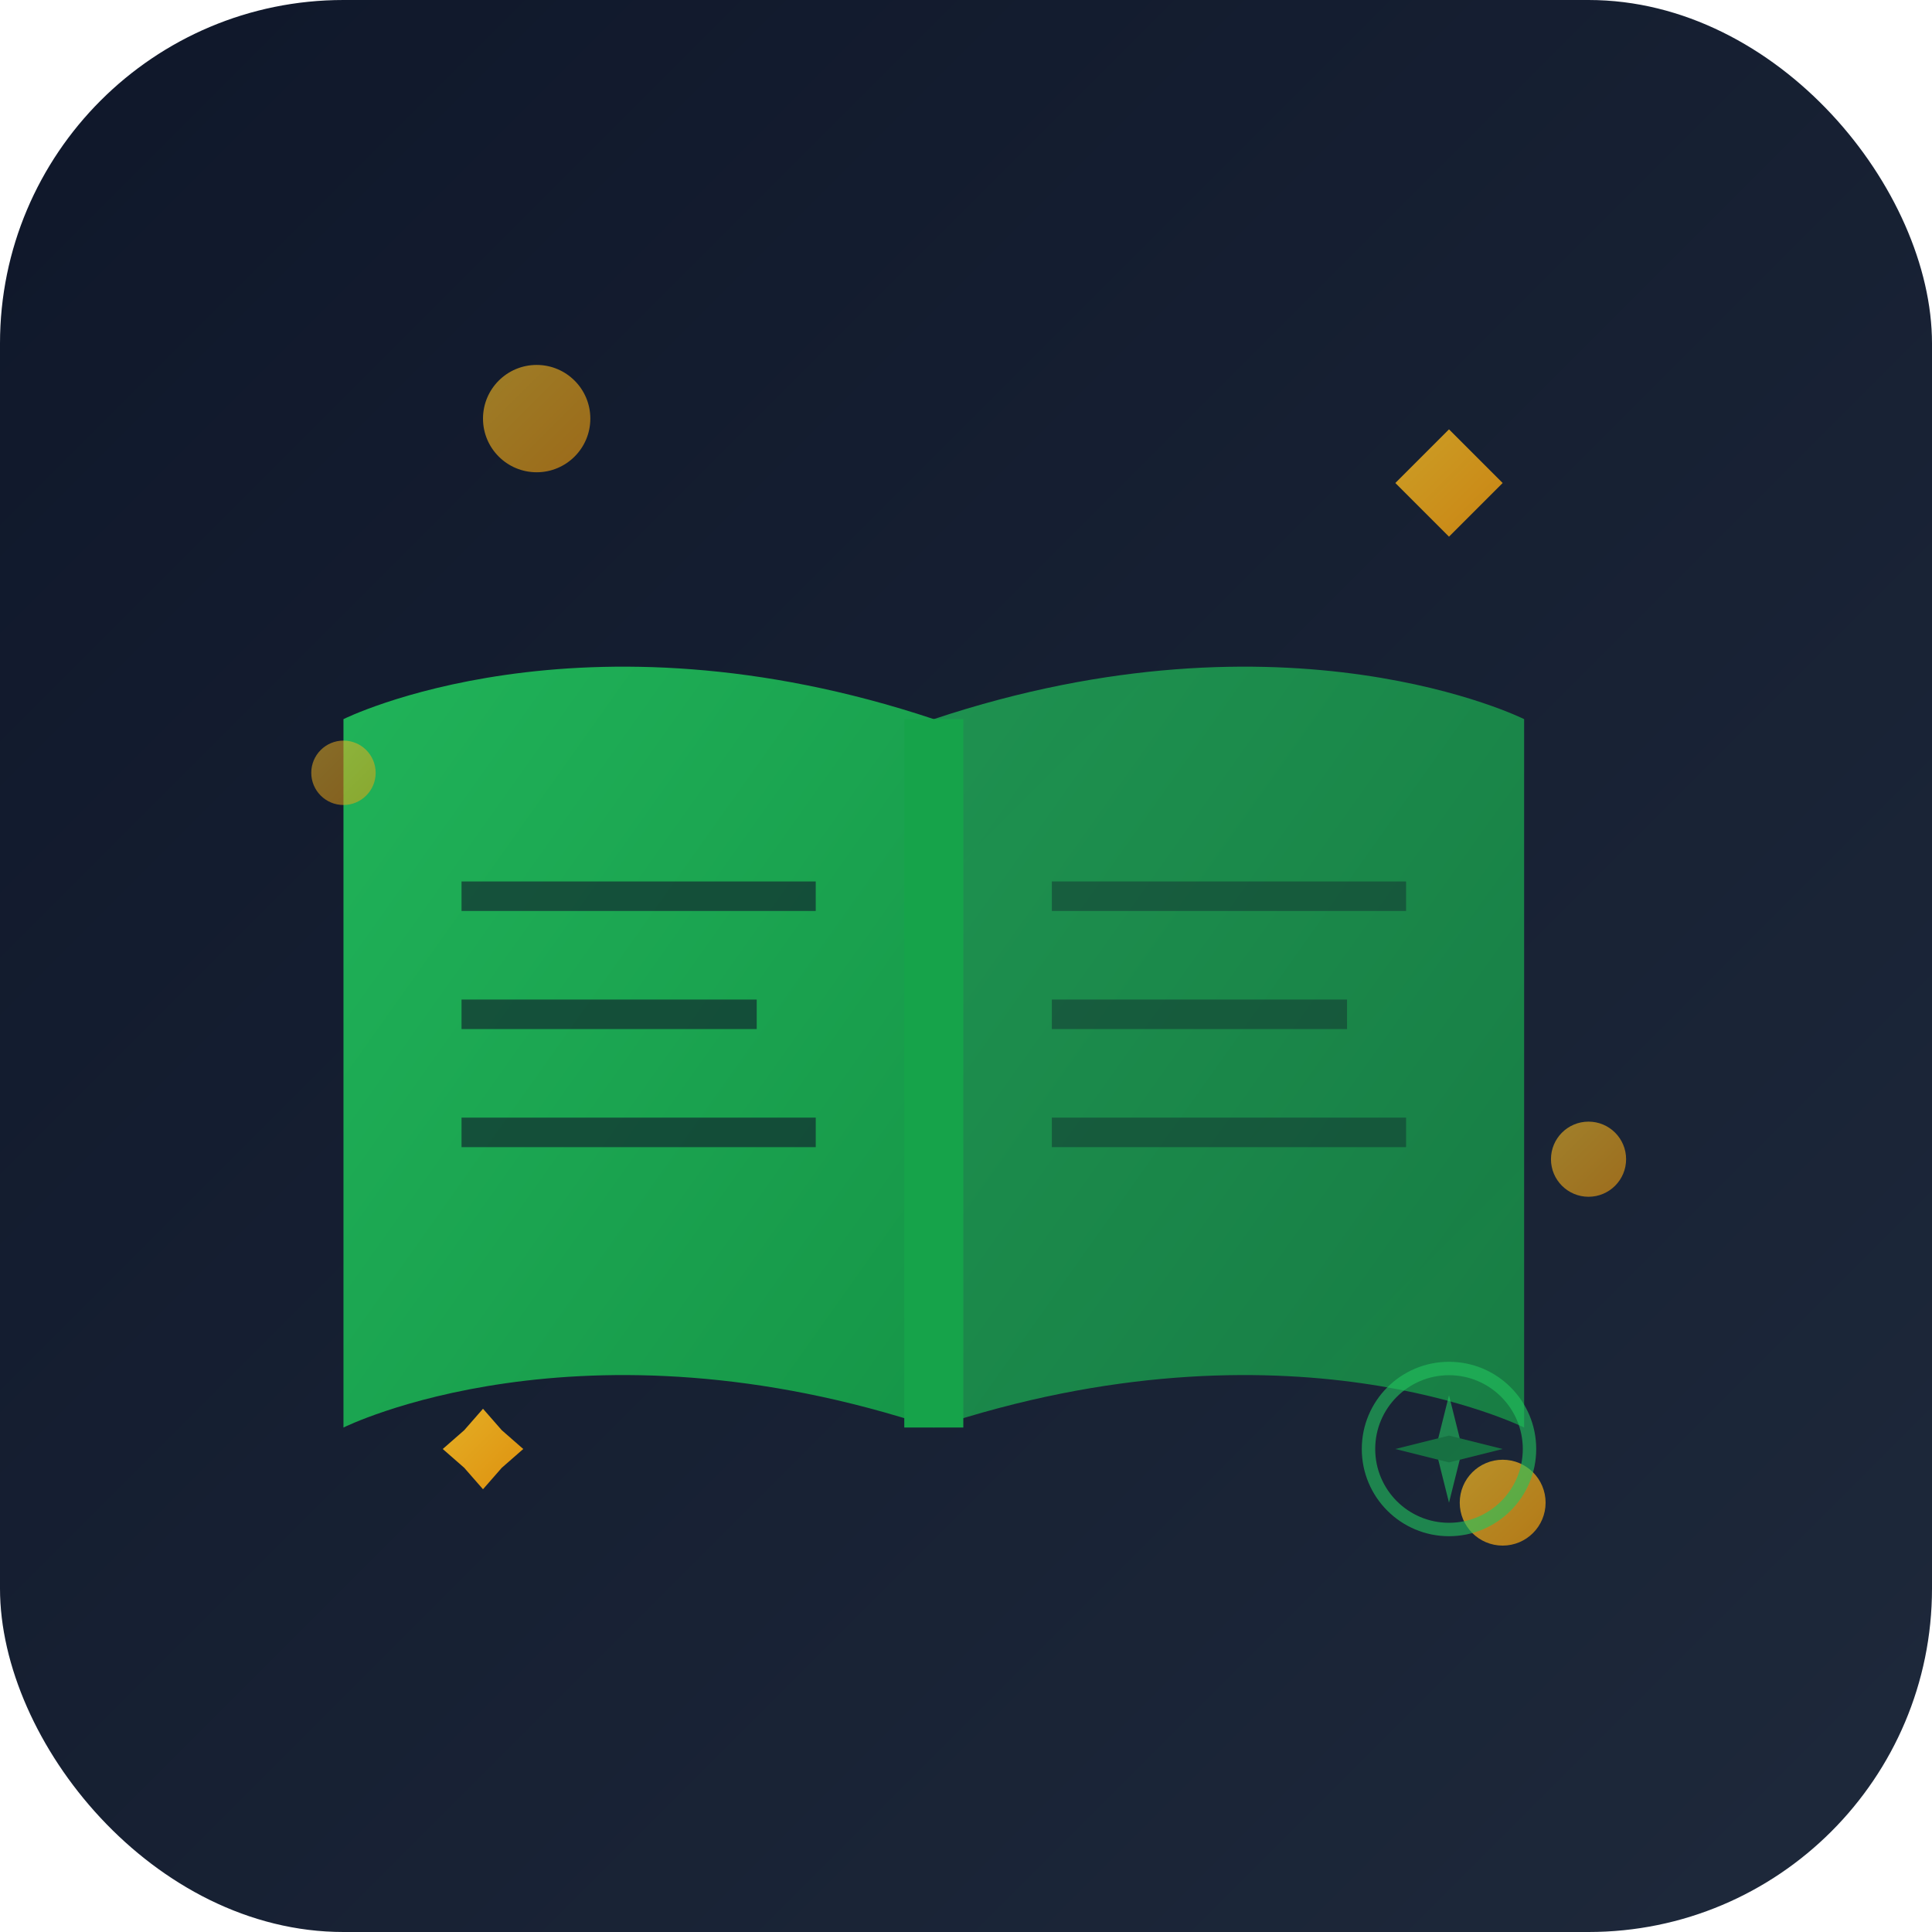 <svg xmlns="http://www.w3.org/2000/svg" width="180" height="180" viewBox="0 0 180 180">
  <!-- Background with rounded corners for iOS -->
  <defs>
    <linearGradient id="bg" x1="0%" y1="0%" x2="100%" y2="100%">
      <stop offset="0%" style="stop-color:#0f172a;stop-opacity:1" />
      <stop offset="100%" style="stop-color:#1e293b;stop-opacity:1" />
    </linearGradient>
    <linearGradient id="bookGradient" x1="0%" y1="0%" x2="100%" y2="100%">
      <stop offset="0%" style="stop-color:#22c55e;stop-opacity:1" />
      <stop offset="100%" style="stop-color:#16a34a;stop-opacity:1" />
    </linearGradient>
    <linearGradient id="sparkle" x1="0%" y1="0%" x2="100%" y2="100%">
      <stop offset="0%" style="stop-color:#fbbf24;stop-opacity:1" />
      <stop offset="100%" style="stop-color:#f59e0b;stop-opacity:1" />
    </linearGradient>
    <clipPath id="roundedCorners">
      <rect x="0" y="0" width="180" height="180" rx="32" ry="32"/>
    </clipPath>
  </defs>
  
  <!-- Background with rounded corners -->
  <rect x="0" y="0" width="180" height="180" rx="32" ry="32" fill="url(#bg)"/>
  
  <g clip-path="url(#roundedCorners)">
    <!-- Open book -->
    <g transform="translate(32, 56) scale(5.5)">
      <!-- Left page -->
      <path d="M0 2 C0 2, 4 0, 10 2 L10 14 C4 12, 0 14, 0 14 Z" fill="url(#bookGradient)" opacity="0.9"/>
      <!-- Right page -->
      <path d="M10 2 C16 0, 20 2, 20 2 L20 14 C20 14, 16 12, 10 14 Z" fill="url(#bookGradient)" opacity="0.7"/>
      <!-- Book spine -->
      <line x1="10" y1="2" x2="10" y2="14" stroke="#16a34a" stroke-width="1"/>
      
      <!-- Text lines on left page -->
      <line x1="2" y1="5" x2="8" y2="5" stroke="#0f172a" stroke-width="0.5" opacity="0.6"/>
      <line x1="2" y1="7" x2="7" y2="7" stroke="#0f172a" stroke-width="0.5" opacity="0.6"/>
      <line x1="2" y1="9" x2="8" y2="9" stroke="#0f172a" stroke-width="0.5" opacity="0.6"/>
      
      <!-- Text lines on right page -->
      <line x1="12" y1="5" x2="18" y2="5" stroke="#0f172a" stroke-width="0.5" opacity="0.4"/>
      <line x1="12" y1="7" x2="17" y2="7" stroke="#0f172a" stroke-width="0.5" opacity="0.4"/>
      <line x1="12" y1="9" x2="18" y2="9" stroke="#0f172a" stroke-width="0.5" opacity="0.4"/>
    </g>
    
    <!-- Magic sparkles -->
    <g fill="url(#sparkle)">
      <!-- Top right sparkle -->
      <g transform="translate(135, 45) scale(2.5)">
        <path d="M0 -2 L1 -1 L2 0 L1 1 L0 2 L-1 1 L-2 0 L-1 -1 Z" opacity="0.8"/>
      </g>
      <!-- Bottom left sparkle -->
      <g transform="translate(45, 135) scale(2.5)">
        <path d="M0 -1.5 L0.7 -0.7 L1.5 0 L0.7 0.7 L0 1.5 L-0.7 0.7 L-1.5 0 L-0.7 -0.7 Z" opacity="0.9"/>
      </g>
      <!-- Small sparkles -->
      <circle cx="50" cy="39" r="5" opacity="0.6"/>
      <circle cx="140" cy="140" r="4" opacity="0.7"/>
      <circle cx="32" cy="72" r="3" opacity="0.5"/>
      <circle cx="148" cy="108" r="3.5" opacity="0.6"/>
    </g>
    
    <!-- Adventure compass rose -->
    <g transform="translate(135, 135) scale(2.5)" opacity="0.6">
      <circle cx="0" cy="0" r="3" fill="none" stroke="#22c55e" stroke-width="0.5"/>
      <path d="M0 -2 L0.5 0 L0 2 L-0.5 0 Z" fill="#22c55e"/>
      <path d="M-2 0 L0 -0.5 L2 0 L0 0.5 Z" fill="#16a34a"/>
    </g>
  </g>
</svg>
